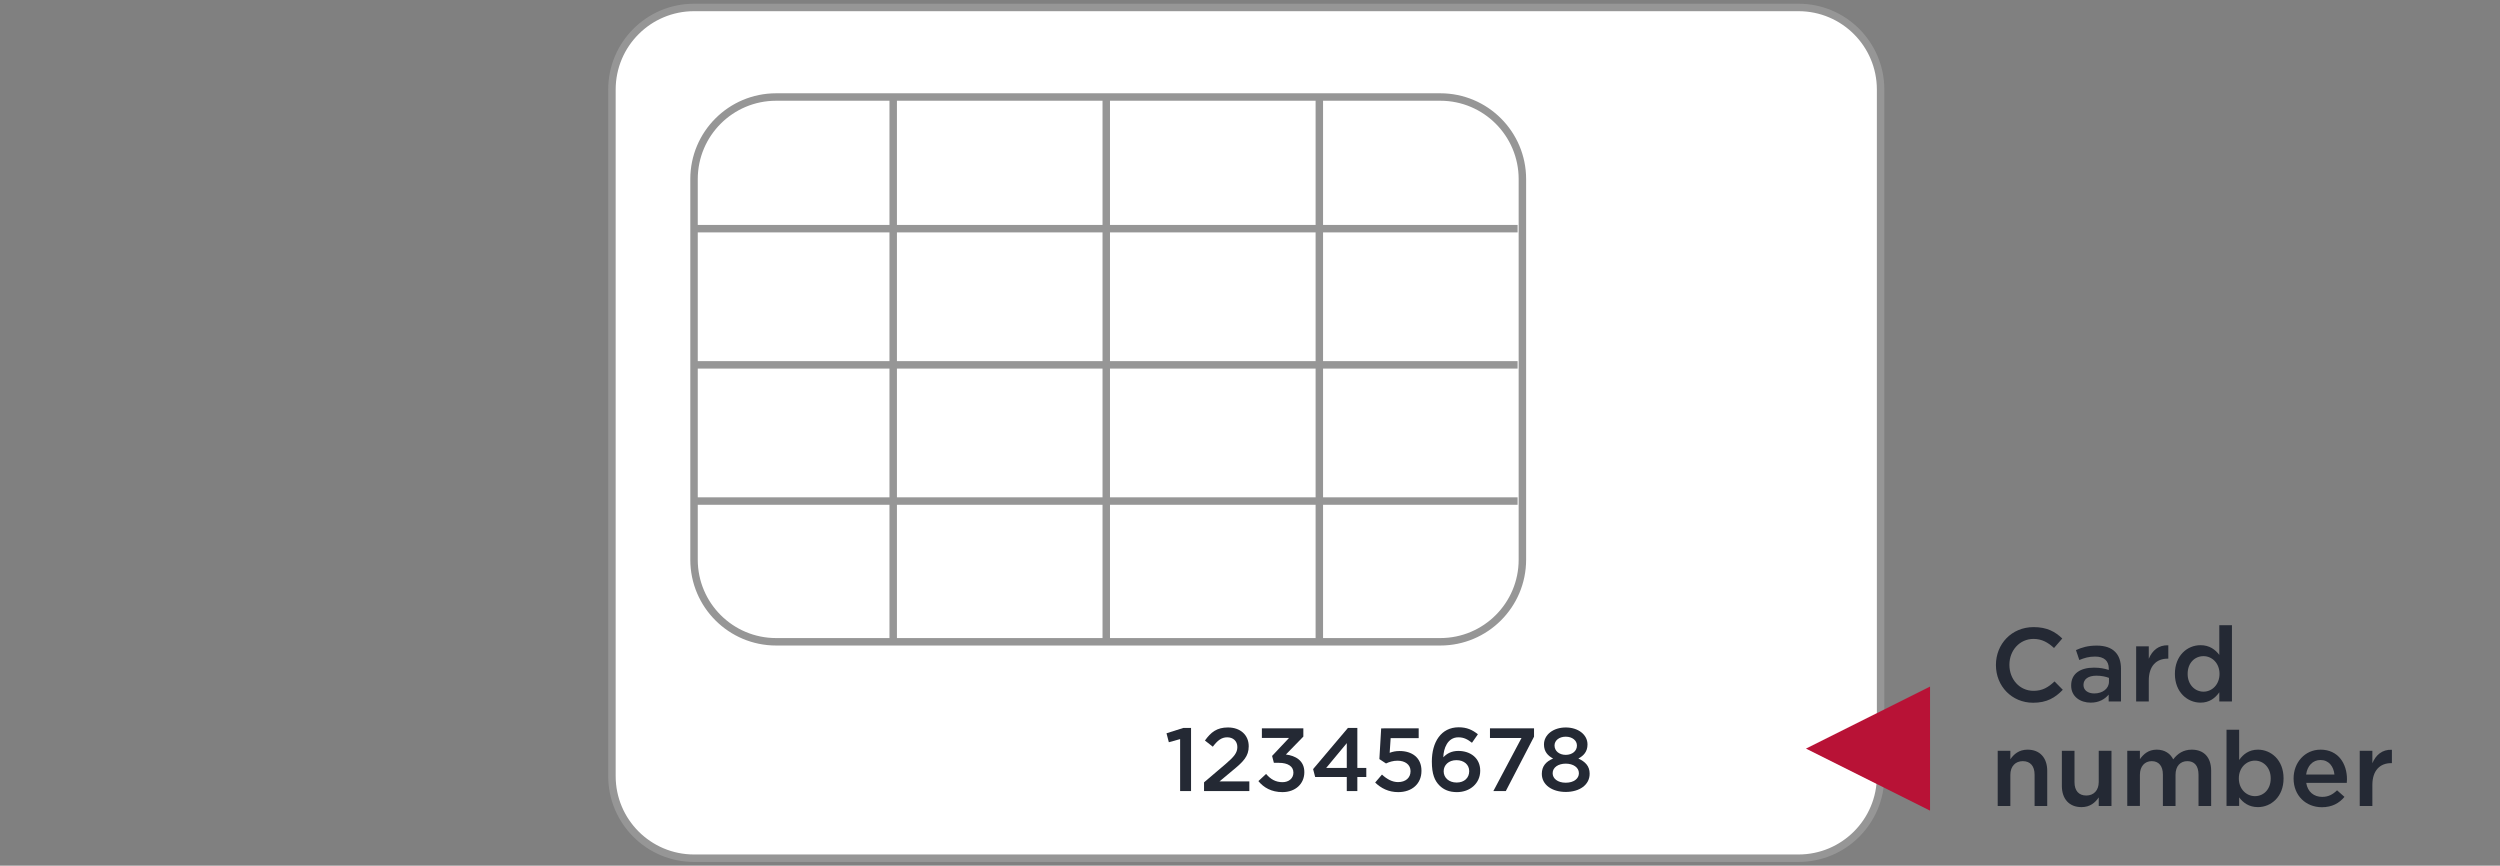 <svg height="116" viewBox="0 0 335 116" width="335" xmlns="http://www.w3.org/2000/svg" xmlns:xlink="http://www.w3.org/1999/xlink"><rect x="0" y="0" width="335" height="116" fill="#808080" stroke="none"/><clipPath id="a"><path d="m335 0v116h-335v-116z"/></clipPath><clipPath id="b"><path d="m159 0c6.075 0 11 4.925 11 11v92c0 6.075-4.925 11-11 11h-148c-6.075 0-11-4.925-11-11v-92c0-6.075 4.925-11 11-11z"/></clipPath><clipPath id="c"><path d="m3.288 0v8.46h-1.464v-6.96l-1.512.42-.312-1.2 2.268-.72z"/></clipPath><clipPath id="d"><path d="m3.216 0c1.644 0 2.772 1.008 2.772 2.508v.024c0 1.32-.696 2.04-2.184 3.252l-1.728 1.44h3.996v1.296h-6.072v-1.164l2.892-2.46c1.152-.984 1.572-1.512 1.572-2.268 0-.828-.588-1.308-1.356-1.308s-1.296.42-1.932 1.26l-1.056-.828c.804-1.116 1.596-1.752 3.096-1.752z"/></clipPath><clipPath id="e"><path d="m6.024 0v1.104l-2.34 2.4c1.272.156 2.472.804 2.472 2.352v.024c0 1.548-1.188 2.664-2.94 2.664-1.464 0-2.508-.612-3.216-1.476l1.032-.96c.6.708 1.272 1.104 2.208 1.104.828 0 1.452-.504 1.452-1.272v-.024c0-.828-.756-1.296-1.932-1.296h-.684l-.24-.924 2.268-2.412h-3.636v-1.284z"/></clipPath><clipPath id="f"><path d="m5.928 0v5.364h1.2v1.212h-1.2v1.884h-1.416v-1.884h-4.236l-.276-1.056 4.668-5.52zm-1.416 2.04-2.76 3.324h2.76z"/></clipPath><clipPath id="g"><path d="m5.832 0v1.308h-3.756l-.132 1.968c.396-.144.768-.24 1.332-.24 1.632 0 2.928.864 2.928 2.64v.024c0 1.716-1.26 2.844-3.12 2.844-1.284 0-2.292-.516-3.084-1.284l.912-1.068c.672.624 1.38 1.008 2.16 1.008 1.008 0 1.668-.576 1.668-1.452v-.024c0-.852-.72-1.392-1.74-1.392-.6 0-1.116.168-1.548.372l-.888-.588.24-4.116z"/></clipPath><clipPath id="h"><path d="m3.6 0c1.092 0 1.836.348 2.568.936l-.792 1.14c-.588-.456-1.08-.732-1.824-.732-1.464 0-1.992 1.524-2.016 2.676.492-.516 1.116-.852 2.016-.852 1.62 0 2.928.96 2.928 2.64v.024c0 1.668-1.356 2.856-3.12 2.856-1.032 0-1.776-.324-2.34-.888-.636-.636-1.02-1.512-1.02-3.204v-.024c0-2.568 1.224-4.572 3.6-4.572zm-.312 4.404c-1.044 0-1.704.672-1.704 1.476v.024c0 .852.696 1.5 1.74 1.5s1.68-.648 1.68-1.512v-.024c0-.84-.672-1.464-1.716-1.464z"/></clipPath><clipPath id="i"><path d="m5.904 0v1.116l-3.78 7.284h-1.668l3.768-7.104h-4.224v-1.296z"/></clipPath><clipPath id="j"><path d="m3.204 0c1.68 0 2.916.972 2.916 2.268v.024c0 .936-.516 1.5-1.224 1.872.924.42 1.512 1.02 1.512 2.016v.024c0 1.5-1.368 2.436-3.204 2.436s-3.204-.96-3.204-2.412v-.024c0-1.008.564-1.644 1.512-2.04-.708-.372-1.224-.936-1.224-1.872v-.024c0-1.284 1.236-2.268 2.916-2.268zm0 4.848c-.996 0-1.752.504-1.752 1.272v.024c0 .684.648 1.26 1.752 1.26s1.764-.564 1.764-1.26v-.024c0-.768-.768-1.272-1.764-1.272zm0-3.612c-.9 0-1.5.528-1.5 1.164v.024c0 .732.636 1.248 1.5 1.248s1.5-.516 1.5-1.236v-.024c0-.648-.6-1.176-1.5-1.176z"/></clipPath><clipPath id="k"><path d="m5.054 0c1.806 0 2.898.63 3.836 1.526l-1.106 1.274c-.784-.728-1.624-1.218-2.744-1.218-1.862 0-3.234 1.54-3.234 3.458v.028c0 1.918 1.358 3.472 3.234 3.472 1.204 0 1.974-.476 2.814-1.26l1.106 1.12c-1.022 1.064-2.142 1.736-3.976 1.736-2.856 0-4.984-2.226-4.984-5.04v-.028c0-2.786 2.086-5.068 5.054-5.068z"/></clipPath><clipPath id="l"><path d="m3.43 0c1.106 0 1.932.294 2.45.826.546.532.798 1.316.798 2.282v4.382h-1.652v-.924c-.504.602-1.274 1.078-2.408 1.078-1.386 0-2.618-.798-2.618-2.282v-.028c0-1.596 1.246-2.38 3.052-2.38.826 0 1.414.126 1.988.308v-.182c0-1.05-.644-1.61-1.834-1.61-.826 0-1.442.182-2.114.462l-.448-1.33c.812-.364 1.61-.602 2.786-.602zm-.042 4.032c-1.092 0-1.736.462-1.736 1.232v.028c0 .714.63 1.12 1.442 1.12 1.12 0 1.974-.644 1.974-1.582v-.504c-.434-.168-1.008-.294-1.68-.294z"/></clipPath><clipPath id="m"><path d="m4.11.001.202.002v1.792h-.098c-1.484 0-2.52.966-2.52 2.926v2.814h-1.694v-7.392h1.694v1.666c.462-1.106 1.316-1.862 2.618-1.806z"/></clipPath><clipPath id="n"><path d="m7.644 0v10.22h-1.694v-1.232c-.546.77-1.316 1.386-2.52 1.386-1.736 0-3.43-1.386-3.43-3.836v-.028c0-2.45 1.666-3.836 3.43-3.836 1.218 0 1.988.602 2.52 1.302v-3.976zm-3.808 4.144c-1.162 0-2.128.896-2.128 2.366v.028c0 1.428.98 2.366 2.128 2.366 1.134 0 2.142-.952 2.142-2.366v-.028c0-1.428-1.008-2.366-2.142-2.366z"/></clipPath><clipPath id="o"><path d="m4.004 0c1.666 0 2.632 1.12 2.632 2.828v4.718h-1.694v-4.2c0-1.148-.574-1.806-1.582-1.806-.98 0-1.666.686-1.666 1.834v4.172h-1.694v-7.392h1.694v1.134c.476-.686 1.162-1.288 2.31-1.288z"/></clipPath><clipPath id="p"><path d="m1.694 0v4.2c0 1.148.574 1.792 1.582 1.792.98 0 1.666-.672 1.666-1.82v-4.172h1.708v7.392h-1.708v-1.148c-.476.7-1.162 1.302-2.31 1.302-1.666 0-2.632-1.12-2.632-2.842v-4.704z"/></clipPath><clipPath id="q"><path d="m8.652 0c1.61 0 2.59 1.022 2.59 2.828v4.718h-1.694v-4.2c0-1.176-.546-1.806-1.498-1.806-.924 0-1.582.644-1.582 1.834v4.172h-1.694v-4.214c0-1.148-.56-1.792-1.498-1.792s-1.582.7-1.582 1.834v4.172h-1.694v-7.392h1.694v1.12c.476-.658 1.12-1.274 2.254-1.274 1.064 0 1.82.518 2.212 1.302.588-.784 1.372-1.302 2.492-1.302z"/></clipPath><clipPath id="r"><path d="m1.694 0v4.06c.546-.77 1.316-1.386 2.52-1.386 1.736 0 3.43 1.372 3.43 3.836v.028c0 2.45-1.68 3.836-3.43 3.836-1.232 0-2.002-.616-2.52-1.302v1.148h-1.694v-10.22zm2.114 4.144c-1.148 0-2.156.952-2.156 2.366v.028c0 1.414 1.008 2.366 2.156 2.366 1.162 0 2.114-.91 2.114-2.366v-.028c0-1.428-.966-2.366-2.114-2.366z"/></clipPath><clipPath id="s"><path d="m3.612 0c2.352 0 3.542 1.848 3.542 3.976 0 .154-.014.308-.028.476h-5.432c.182 1.204 1.036 1.876 2.128 1.876.826 0 1.414-.308 2.002-.882l.994.882c-.7.84-1.666 1.386-3.024 1.386-2.142 0-3.794-1.554-3.794-3.836v-.028c0-2.114 1.498-3.85 3.612-3.85zm-.014 1.386c-1.036 0-1.764.798-1.918 1.946h3.794c-.112-1.092-.756-1.946-1.876-1.946z"/></clipPath><clipPath id="t"><path d="m4.11.001.202.002v1.792h-.098c-1.484 0-2.52.966-2.52 2.926v2.814h-1.694v-7.392h1.694v1.666c.462-1.106 1.316-1.862 2.618-1.806z"/></clipPath><clipPath id="u"><path d="m8.312 0 8.312 16.624h-16.624z"/></clipPath><clipPath id="v"><path d="m100 0c6.075 0 11 4.925 11 11v51c0 6.075-4.925 11-11 11h-89c-6.075 0-11-4.925-11-11v-51c0-6.075 4.925-11 11-11z"/></clipPath><g clip-path="url(#a)"><g transform="translate(82 1)"><g clip-path="url(#b)"><path d="m0 0h170v114h-170z" fill="#fff"/></g><path d="m11 0h148c6.075 0 11 4.925 11 11v92c0 6.075-4.925 11-11 11h-148c-6.075 0-11-4.925-11-11v-92c0-6.075 4.925-11 11-11z" fill="none" stroke="#969696" stroke-miterlimit="10"/><g clip-path="url(#c)" transform="translate(74.312 96.54)"><path d="m0 0h3.288v8.46h-3.288z" fill="#242934"/></g><g clip-path="url(#d)" transform="translate(79.34 96.48)"><path d="m0 0h6.072v8.52h-6.072z" fill="#242934"/></g><g clip-path="url(#e)" transform="translate(86.624 96.6)"><path d="m0 0h6.156v8.544h-6.156z" fill="#242934"/></g><g clip-path="url(#f)" transform="translate(93.956 96.54)"><path d="m0 0h7.128v8.46h-7.128z" fill="#242934"/></g><g clip-path="url(#g)" transform="translate(102.272 96.6)"><path d="m0 0h6.204v8.544h-6.204z" fill="#242934"/></g><g clip-path="url(#h)" transform="translate(109.868 96.456)"><path d="m0 0h6.48v8.688h-6.48z" fill="#242934"/></g><g clip-path="url(#i)" transform="translate(117.656 96.6)"><path d="m0 0h5.904v8.4h-5.904z" fill="#242934"/></g><g clip-path="url(#j)" transform="translate(124.604 96.48)"><path d="m0 0h6.408v8.64h-6.408z" fill="#242934"/></g><g clip-path="url(#k)" transform="translate(185.455 83.032)"><path d="m0 0h8.96v10.136h-8.96z" fill="#242934"/></g><g clip-path="url(#l)" transform="translate(195.535 85.51)"><path d="m0 0h6.678v7.644h-6.678z" fill="#242934"/></g><g clip-path="url(#m)" transform="translate(204.243 85.465)"><path d="m0 0h4.312v7.535h-4.312z" fill="#242934"/></g><g clip-path="url(#n)" transform="translate(209.437 82.78)"><path d="m0 0h7.644v10.374h-7.644z" fill="#242934"/></g><g clip-path="url(#o)" transform="translate(185.693 99.454)"><path d="m0 0h6.636v7.546h-6.636z" fill="#242934"/></g><g clip-path="url(#p)" transform="translate(194.289 99.608)"><path d="m0 0h6.65v7.546h-6.65z" fill="#242934"/></g><g clip-path="url(#q)" transform="translate(203.053 99.454)"><path d="m0 0h11.242v7.546h-11.242z" fill="#242934"/></g><g clip-path="url(#r)" transform="translate(216.353 96.78)"><path d="m0 0h7.644v10.374h-7.644z" fill="#242934"/></g><g clip-path="url(#s)" transform="translate(225.341 99.454)"><path d="m0 0h7.154v7.714h-7.154z" fill="#242934"/></g><g clip-path="url(#t)" transform="translate(234.203 99.465)"><path d="m0 0h4.312v7.535h-4.312z" fill="#242934"/></g><g clip-path="url(#u)" transform="matrix(0 -1 1 0 160 107.624)"><path d="m0 0h16.624v16.624h-16.624z" fill="#b81236"/></g><g transform="translate(11 12)"><g clip-path="url(#v)"><path d="m0 0h111v73h-111z" fill="#fff"/></g><path d="m11 0h89c6.075 0 11 4.925 11 11v51c0 6.075-4.925 11-11 11h-89c-6.075 0-11-4.925-11-11v-51c0-6.075 4.925-11 11-11z" fill="none" stroke="#969696" stroke-miterlimit="10"/></g><g fill="none" stroke="#969696" stroke-linecap="square" stroke-miterlimit="10"><path d="m.621.608h109.237" transform="translate(11 29.033)"/><path d="m.621.608h109.237" transform="translate(11 47.283)"/><path d="m.621.608h109.237" transform="translate(11 65.533)"/><path d="m.621 72.392v-71.783" transform="translate(37.068 12)"/><path d="m.621 72.392v-71.783" transform="translate(65.618 12)"/><path d="m.621 72.392v-71.783" transform="translate(94.169 12)"/></g></g></g></svg>